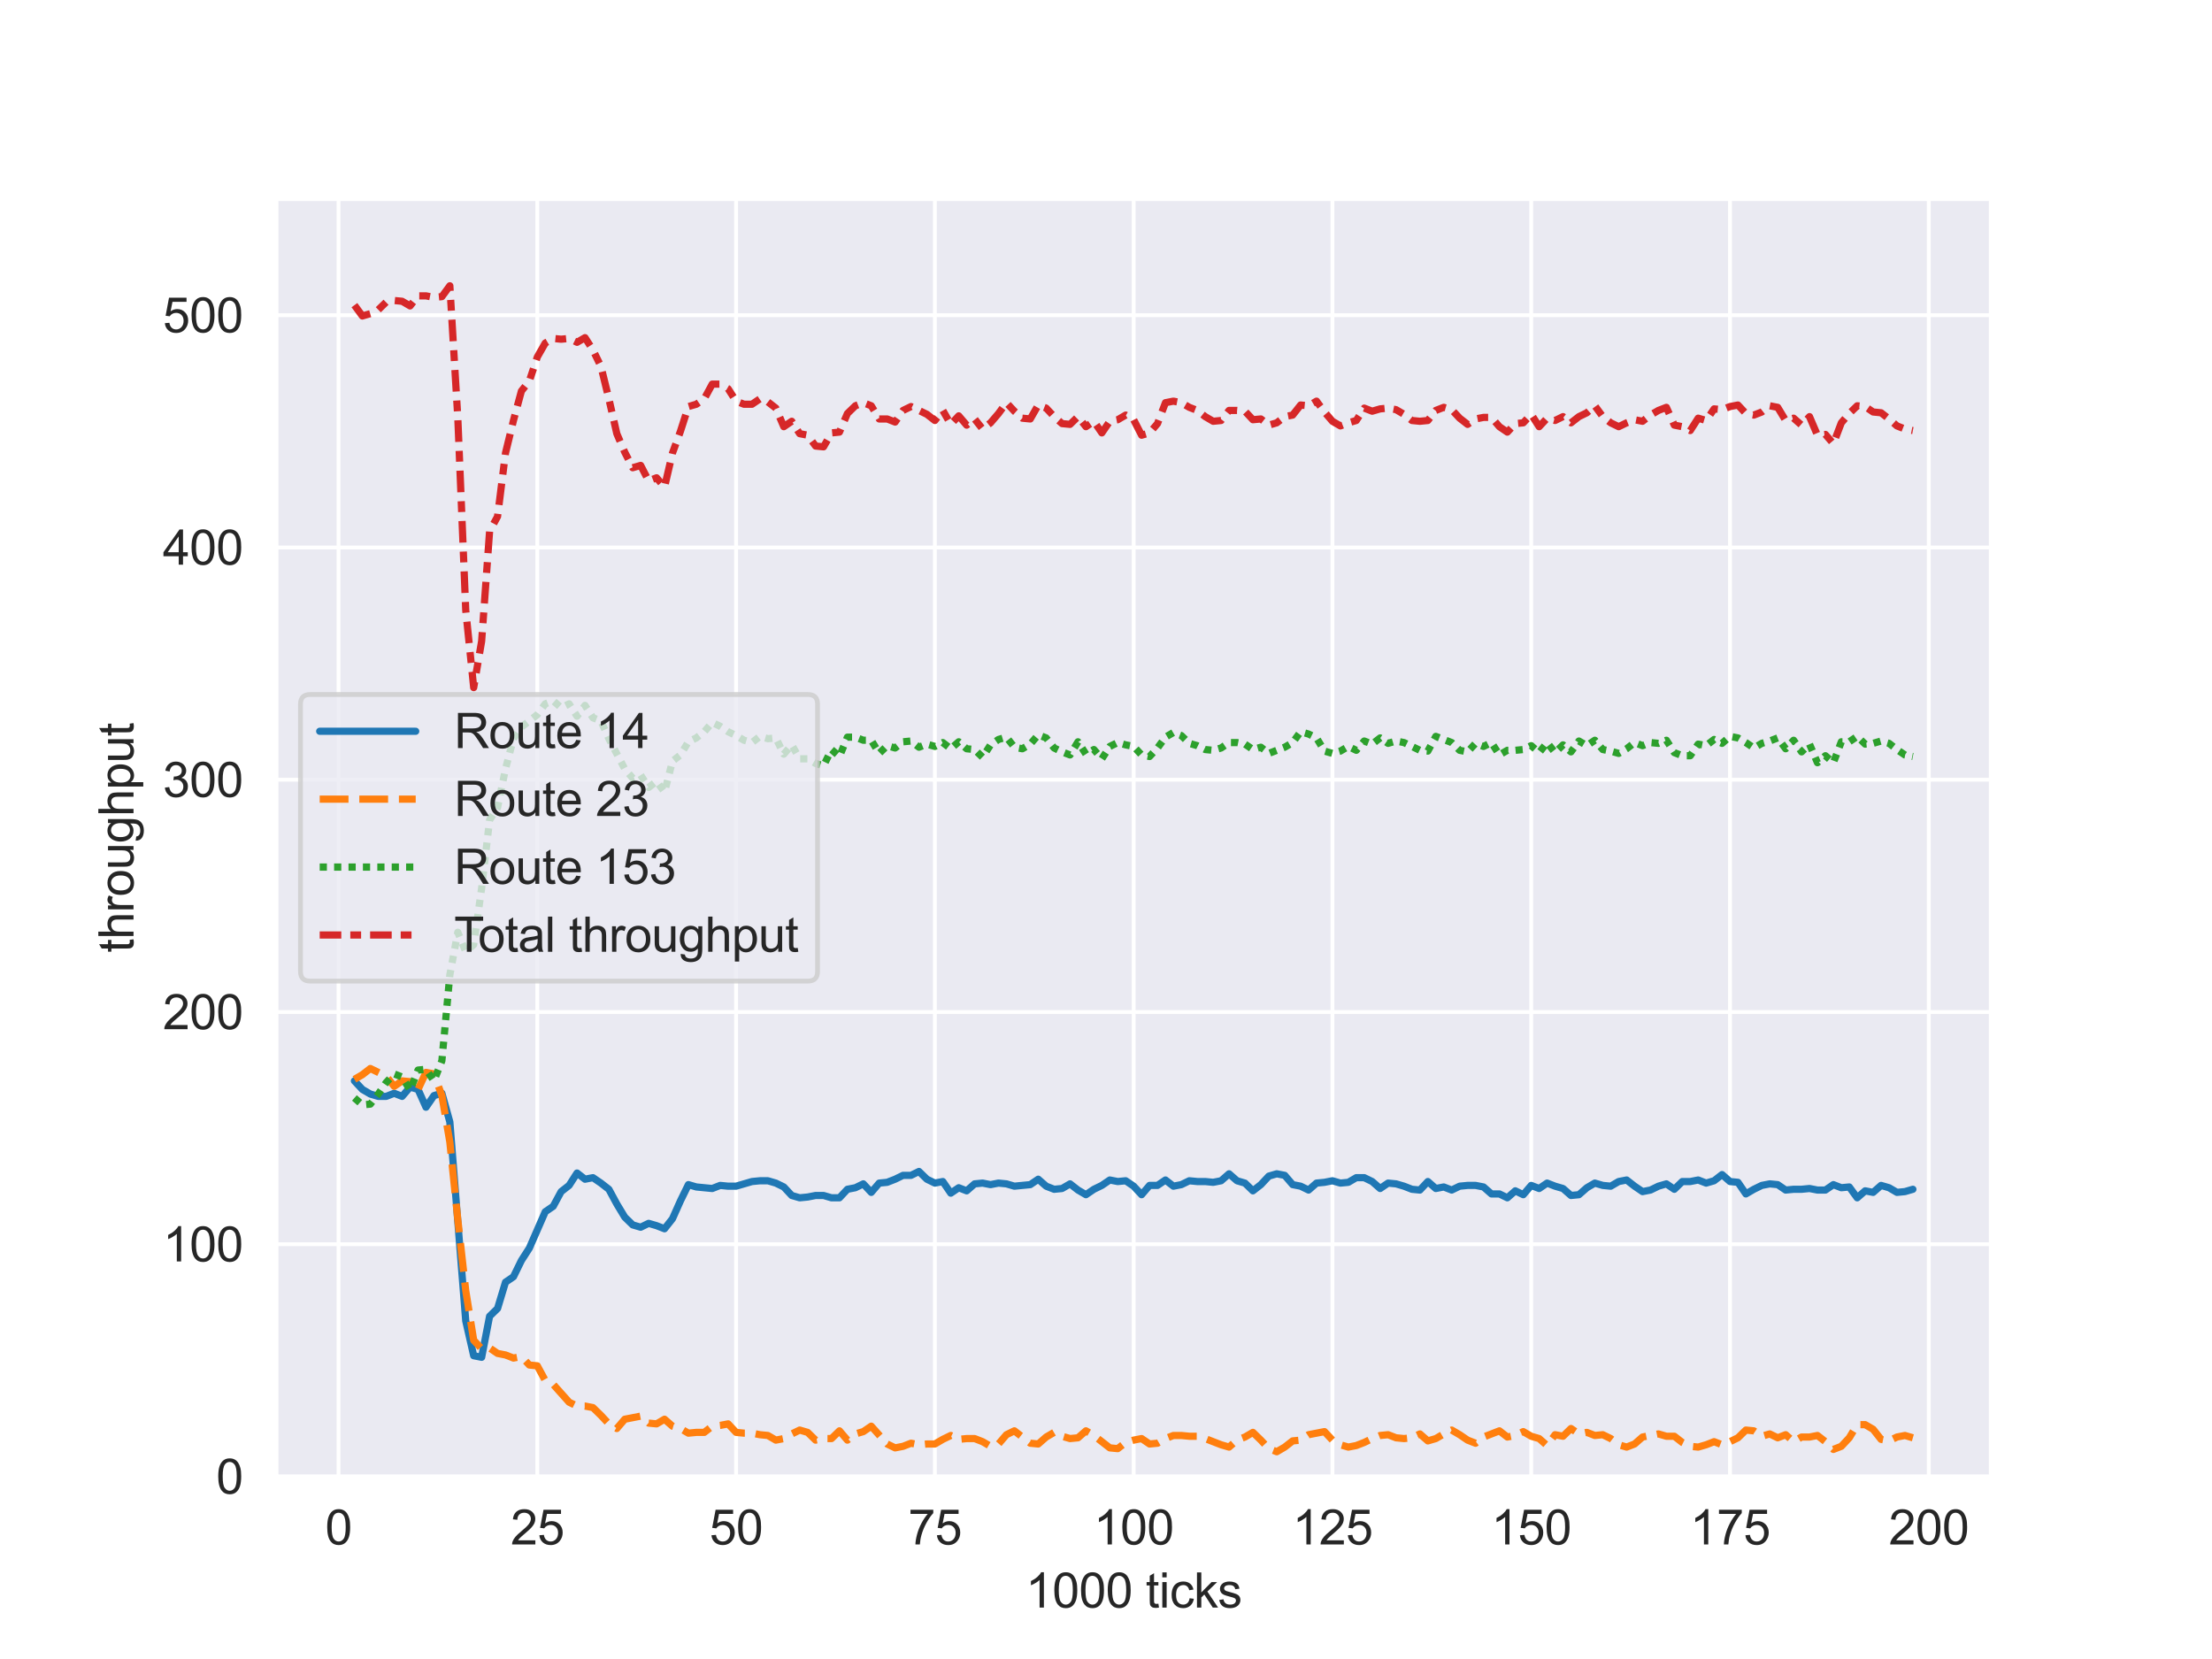 <?xml version="1.0" encoding="utf-8" standalone="no"?>
<!DOCTYPE svg PUBLIC "-//W3C//DTD SVG 1.1//EN"
  "http://www.w3.org/Graphics/SVG/1.1/DTD/svg11.dtd">
<svg xmlns:xlink="http://www.w3.org/1999/xlink" width="460.8pt" height="345.6pt" viewBox="0 0 460.8 345.6" xmlns="http://www.w3.org/2000/svg" version="1.1">
 <defs>
  <style type="text/css">*{stroke-linejoin: round; stroke-linecap: butt}</style>
 </defs>
 <g id="figure_1">
  <g id="patch_1">
   <path d="M 0 345.6 
L 460.8 345.6 
L 460.8 0 
L 0 0 
z
" style="fill: #ffffff"/>
  </g>
  <g id="axes_1">
   <g id="patch_2">
    <path d="M 57.6 307.584 
L 414.72 307.584 
L 414.72 41.472 
L 57.6 41.472 
z
" style="fill: #eaeaf2"/>
   </g>
   <g id="matplotlib.axis_1">
    <g id="xtick_1">
     <g id="line2d_1">
      <path d="M 70.52 307.584 
L 70.52 41.472 
" clip-path="url(#pf490a23da4)" style="fill: none; stroke: #ffffff; stroke-width: 0.8; stroke-linecap: round"/>
     </g>
     <g id="text_1">
      <!-- 0 -->
      <g style="fill: #262626" transform="translate(67.739 321.742) scale(0.1 -0.1)">
       <defs>
        <path id="ArialMT-30" d="M 266 2259 
Q 266 3072 433 3567 
Q 600 4063 929 4331 
Q 1259 4600 1759 4600 
Q 2128 4600 2406 4451 
Q 2684 4303 2865 4023 
Q 3047 3744 3150 3342 
Q 3253 2941 3253 2259 
Q 3253 1453 3087 958 
Q 2922 463 2592 192 
Q 2263 -78 1759 -78 
Q 1097 -78 719 397 
Q 266 969 266 2259 
z
M 844 2259 
Q 844 1131 1108 757 
Q 1372 384 1759 384 
Q 2147 384 2411 759 
Q 2675 1134 2675 2259 
Q 2675 3391 2411 3762 
Q 2147 4134 1753 4134 
Q 1366 4134 1134 3806 
Q 844 3388 844 2259 
z
" transform="scale(0.016)"/>
       </defs>
       <use xlink:href="#ArialMT-30"/>
      </g>
     </g>
    </g>
    <g id="xtick_2">
     <g id="line2d_2">
      <path d="M 111.93 307.584 
L 111.93 41.472 
" clip-path="url(#pf490a23da4)" style="fill: none; stroke: #ffffff; stroke-width: 0.8; stroke-linecap: round"/>
     </g>
     <g id="text_2">
      <!-- 25 -->
      <g style="fill: #262626" transform="translate(106.369 321.742) scale(0.1 -0.1)">
       <defs>
        <path id="ArialMT-32" d="M 3222 541 
L 3222 0 
L 194 0 
Q 188 203 259 391 
Q 375 700 629 1000 
Q 884 1300 1366 1694 
Q 2113 2306 2375 2664 
Q 2638 3022 2638 3341 
Q 2638 3675 2398 3904 
Q 2159 4134 1775 4134 
Q 1369 4134 1125 3890 
Q 881 3647 878 3216 
L 300 3275 
Q 359 3922 746 4261 
Q 1134 4600 1788 4600 
Q 2447 4600 2831 4234 
Q 3216 3869 3216 3328 
Q 3216 3053 3103 2787 
Q 2991 2522 2730 2228 
Q 2469 1934 1863 1422 
Q 1356 997 1212 845 
Q 1069 694 975 541 
L 3222 541 
z
" transform="scale(0.016)"/>
        <path id="ArialMT-35" d="M 266 1200 
L 856 1250 
Q 922 819 1161 601 
Q 1400 384 1738 384 
Q 2144 384 2425 690 
Q 2706 997 2706 1503 
Q 2706 1984 2436 2262 
Q 2166 2541 1728 2541 
Q 1456 2541 1237 2417 
Q 1019 2294 894 2097 
L 366 2166 
L 809 4519 
L 3088 4519 
L 3088 3981 
L 1259 3981 
L 1013 2750 
Q 1425 3038 1878 3038 
Q 2478 3038 2890 2622 
Q 3303 2206 3303 1553 
Q 3303 931 2941 478 
Q 2500 -78 1738 -78 
Q 1113 -78 717 272 
Q 322 622 266 1200 
z
" transform="scale(0.016)"/>
       </defs>
       <use xlink:href="#ArialMT-32"/>
       <use xlink:href="#ArialMT-35" x="55.615"/>
      </g>
     </g>
    </g>
    <g id="xtick_3">
     <g id="line2d_3">
      <path d="M 153.34 307.584 
L 153.34 41.472 
" clip-path="url(#pf490a23da4)" style="fill: none; stroke: #ffffff; stroke-width: 0.8; stroke-linecap: round"/>
     </g>
     <g id="text_3">
      <!-- 50 -->
      <g style="fill: #262626" transform="translate(147.779 321.742) scale(0.1 -0.1)">
       <use xlink:href="#ArialMT-35"/>
       <use xlink:href="#ArialMT-30" x="55.615"/>
      </g>
     </g>
    </g>
    <g id="xtick_4">
     <g id="line2d_4">
      <path d="M 194.75 307.584 
L 194.75 41.472 
" clip-path="url(#pf490a23da4)" style="fill: none; stroke: #ffffff; stroke-width: 0.8; stroke-linecap: round"/>
     </g>
     <g id="text_4">
      <!-- 75 -->
      <g style="fill: #262626" transform="translate(189.189 321.742) scale(0.1 -0.1)">
       <defs>
        <path id="ArialMT-37" d="M 303 3981 
L 303 4522 
L 3269 4522 
L 3269 4084 
Q 2831 3619 2401 2847 
Q 1972 2075 1738 1259 
Q 1569 684 1522 0 
L 944 0 
Q 953 541 1156 1306 
Q 1359 2072 1739 2783 
Q 2119 3494 2547 3981 
L 303 3981 
z
" transform="scale(0.016)"/>
       </defs>
       <use xlink:href="#ArialMT-37"/>
       <use xlink:href="#ArialMT-35" x="55.615"/>
      </g>
     </g>
    </g>
    <g id="xtick_5">
     <g id="line2d_5">
      <path d="M 236.16 307.584 
L 236.16 41.472 
" clip-path="url(#pf490a23da4)" style="fill: none; stroke: #ffffff; stroke-width: 0.8; stroke-linecap: round"/>
     </g>
     <g id="text_5">
      <!-- 100 -->
      <g style="fill: #262626" transform="translate(227.819 321.742) scale(0.1 -0.1)">
       <defs>
        <path id="ArialMT-31" d="M 2384 0 
L 1822 0 
L 1822 3584 
Q 1619 3391 1289 3197 
Q 959 3003 697 2906 
L 697 3450 
Q 1169 3672 1522 3987 
Q 1875 4303 2022 4600 
L 2384 4600 
L 2384 0 
z
" transform="scale(0.016)"/>
       </defs>
       <use xlink:href="#ArialMT-31"/>
       <use xlink:href="#ArialMT-30" x="55.615"/>
       <use xlink:href="#ArialMT-30" x="111.23"/>
      </g>
     </g>
    </g>
    <g id="xtick_6">
     <g id="line2d_6">
      <path d="M 277.57 307.584 
L 277.57 41.472 
" clip-path="url(#pf490a23da4)" style="fill: none; stroke: #ffffff; stroke-width: 0.8; stroke-linecap: round"/>
     </g>
     <g id="text_6">
      <!-- 125 -->
      <g style="fill: #262626" transform="translate(269.229 321.742) scale(0.1 -0.1)">
       <use xlink:href="#ArialMT-31"/>
       <use xlink:href="#ArialMT-32" x="55.615"/>
       <use xlink:href="#ArialMT-35" x="111.23"/>
      </g>
     </g>
    </g>
    <g id="xtick_7">
     <g id="line2d_7">
      <path d="M 318.98 307.584 
L 318.98 41.472 
" clip-path="url(#pf490a23da4)" style="fill: none; stroke: #ffffff; stroke-width: 0.8; stroke-linecap: round"/>
     </g>
     <g id="text_7">
      <!-- 150 -->
      <g style="fill: #262626" transform="translate(310.639 321.742) scale(0.1 -0.1)">
       <use xlink:href="#ArialMT-31"/>
       <use xlink:href="#ArialMT-35" x="55.615"/>
       <use xlink:href="#ArialMT-30" x="111.23"/>
      </g>
     </g>
    </g>
    <g id="xtick_8">
     <g id="line2d_8">
      <path d="M 360.39 307.584 
L 360.39 41.472 
" clip-path="url(#pf490a23da4)" style="fill: none; stroke: #ffffff; stroke-width: 0.8; stroke-linecap: round"/>
     </g>
     <g id="text_8">
      <!-- 175 -->
      <g style="fill: #262626" transform="translate(352.049 321.742) scale(0.1 -0.1)">
       <use xlink:href="#ArialMT-31"/>
       <use xlink:href="#ArialMT-37" x="55.615"/>
       <use xlink:href="#ArialMT-35" x="111.23"/>
      </g>
     </g>
    </g>
    <g id="xtick_9">
     <g id="line2d_9">
      <path d="M 401.8 307.584 
L 401.8 41.472 
" clip-path="url(#pf490a23da4)" style="fill: none; stroke: #ffffff; stroke-width: 0.8; stroke-linecap: round"/>
     </g>
     <g id="text_9">
      <!-- 200 -->
      <g style="fill: #262626" transform="translate(393.459 321.742) scale(0.1 -0.1)">
       <use xlink:href="#ArialMT-32"/>
       <use xlink:href="#ArialMT-30" x="55.615"/>
       <use xlink:href="#ArialMT-30" x="111.23"/>
      </g>
     </g>
    </g>
    <g id="text_10">
     <!-- 1000 ticks -->
     <g style="fill: #262626" transform="translate(213.649 334.887) scale(0.1 -0.1)">
      <defs>
       <path id="ArialMT-20" transform="scale(0.016)"/>
       <path id="ArialMT-74" d="M 1650 503 
L 1731 6 
Q 1494 -44 1306 -44 
Q 1000 -44 831 53 
Q 663 150 594 308 
Q 525 466 525 972 
L 525 2881 
L 113 2881 
L 113 3319 
L 525 3319 
L 525 4141 
L 1084 4478 
L 1084 3319 
L 1650 3319 
L 1650 2881 
L 1084 2881 
L 1084 941 
Q 1084 700 1114 631 
Q 1144 563 1211 522 
Q 1278 481 1403 481 
Q 1497 481 1650 503 
z
" transform="scale(0.016)"/>
       <path id="ArialMT-69" d="M 425 3934 
L 425 4581 
L 988 4581 
L 988 3934 
L 425 3934 
z
M 425 0 
L 425 3319 
L 988 3319 
L 988 0 
L 425 0 
z
" transform="scale(0.016)"/>
       <path id="ArialMT-63" d="M 2588 1216 
L 3141 1144 
Q 3050 572 2676 248 
Q 2303 -75 1759 -75 
Q 1078 -75 664 370 
Q 250 816 250 1647 
Q 250 2184 428 2587 
Q 606 2991 970 3192 
Q 1334 3394 1763 3394 
Q 2303 3394 2647 3120 
Q 2991 2847 3088 2344 
L 2541 2259 
Q 2463 2594 2264 2762 
Q 2066 2931 1784 2931 
Q 1359 2931 1093 2626 
Q 828 2322 828 1663 
Q 828 994 1084 691 
Q 1341 388 1753 388 
Q 2084 388 2306 591 
Q 2528 794 2588 1216 
z
" transform="scale(0.016)"/>
       <path id="ArialMT-6b" d="M 425 0 
L 425 4581 
L 988 4581 
L 988 1969 
L 2319 3319 
L 3047 3319 
L 1778 2088 
L 3175 0 
L 2481 0 
L 1384 1697 
L 988 1316 
L 988 0 
L 425 0 
z
" transform="scale(0.016)"/>
       <path id="ArialMT-73" d="M 197 991 
L 753 1078 
Q 800 744 1014 566 
Q 1228 388 1613 388 
Q 2000 388 2187 545 
Q 2375 703 2375 916 
Q 2375 1106 2209 1216 
Q 2094 1291 1634 1406 
Q 1016 1563 777 1677 
Q 538 1791 414 1992 
Q 291 2194 291 2438 
Q 291 2659 392 2848 
Q 494 3038 669 3163 
Q 800 3259 1026 3326 
Q 1253 3394 1513 3394 
Q 1903 3394 2198 3281 
Q 2494 3169 2634 2976 
Q 2775 2784 2828 2463 
L 2278 2388 
Q 2241 2644 2061 2787 
Q 1881 2931 1553 2931 
Q 1166 2931 1000 2803 
Q 834 2675 834 2503 
Q 834 2394 903 2306 
Q 972 2216 1119 2156 
Q 1203 2125 1616 2013 
Q 2213 1853 2448 1751 
Q 2684 1650 2818 1456 
Q 2953 1263 2953 975 
Q 2953 694 2789 445 
Q 2625 197 2315 61 
Q 2006 -75 1616 -75 
Q 969 -75 630 194 
Q 291 463 197 991 
z
" transform="scale(0.016)"/>
      </defs>
      <use xlink:href="#ArialMT-31"/>
      <use xlink:href="#ArialMT-30" x="55.615"/>
      <use xlink:href="#ArialMT-30" x="111.23"/>
      <use xlink:href="#ArialMT-30" x="166.846"/>
      <use xlink:href="#ArialMT-20" x="222.461"/>
      <use xlink:href="#ArialMT-74" x="250.244"/>
      <use xlink:href="#ArialMT-69" x="278.027"/>
      <use xlink:href="#ArialMT-63" x="300.244"/>
      <use xlink:href="#ArialMT-6b" x="350.244"/>
      <use xlink:href="#ArialMT-73" x="400.244"/>
     </g>
    </g>
   </g>
   <g id="matplotlib.axis_2">
    <g id="ytick_1">
     <g id="line2d_10">
      <path d="M 57.6 307.584 
L 414.72 307.584 
" clip-path="url(#pf490a23da4)" style="fill: none; stroke: #ffffff; stroke-width: 0.8; stroke-linecap: round"/>
     </g>
     <g id="text_11">
      <!-- 0 -->
      <g style="fill: #262626" transform="translate(45.039 311.163) scale(0.1 -0.1)">
       <use xlink:href="#ArialMT-30"/>
      </g>
     </g>
    </g>
    <g id="ytick_2">
     <g id="line2d_11">
      <path d="M 57.6 259.2 
L 414.72 259.2 
" clip-path="url(#pf490a23da4)" style="fill: none; stroke: #ffffff; stroke-width: 0.8; stroke-linecap: round"/>
     </g>
     <g id="text_12">
      <!-- 100 -->
      <g style="fill: #262626" transform="translate(33.917 262.779) scale(0.1 -0.1)">
       <use xlink:href="#ArialMT-31"/>
       <use xlink:href="#ArialMT-30" x="55.615"/>
       <use xlink:href="#ArialMT-30" x="111.23"/>
      </g>
     </g>
    </g>
    <g id="ytick_3">
     <g id="line2d_12">
      <path d="M 57.6 210.816 
L 414.72 210.816 
" clip-path="url(#pf490a23da4)" style="fill: none; stroke: #ffffff; stroke-width: 0.8; stroke-linecap: round"/>
     </g>
     <g id="text_13">
      <!-- 200 -->
      <g style="fill: #262626" transform="translate(33.917 214.395) scale(0.1 -0.1)">
       <use xlink:href="#ArialMT-32"/>
       <use xlink:href="#ArialMT-30" x="55.615"/>
       <use xlink:href="#ArialMT-30" x="111.23"/>
      </g>
     </g>
    </g>
    <g id="ytick_4">
     <g id="line2d_13">
      <path d="M 57.6 162.432 
L 414.72 162.432 
" clip-path="url(#pf490a23da4)" style="fill: none; stroke: #ffffff; stroke-width: 0.8; stroke-linecap: round"/>
     </g>
     <g id="text_14">
      <!-- 300 -->
      <g style="fill: #262626" transform="translate(33.917 166.011) scale(0.1 -0.1)">
       <defs>
        <path id="ArialMT-33" d="M 269 1209 
L 831 1284 
Q 928 806 1161 595 
Q 1394 384 1728 384 
Q 2125 384 2398 659 
Q 2672 934 2672 1341 
Q 2672 1728 2419 1979 
Q 2166 2231 1775 2231 
Q 1616 2231 1378 2169 
L 1441 2663 
Q 1497 2656 1531 2656 
Q 1891 2656 2178 2843 
Q 2466 3031 2466 3422 
Q 2466 3731 2256 3934 
Q 2047 4138 1716 4138 
Q 1388 4138 1169 3931 
Q 950 3725 888 3313 
L 325 3413 
Q 428 3978 793 4289 
Q 1159 4600 1703 4600 
Q 2078 4600 2393 4439 
Q 2709 4278 2876 4000 
Q 3044 3722 3044 3409 
Q 3044 3113 2884 2869 
Q 2725 2625 2413 2481 
Q 2819 2388 3044 2092 
Q 3269 1797 3269 1353 
Q 3269 753 2831 336 
Q 2394 -81 1725 -81 
Q 1122 -81 723 278 
Q 325 638 269 1209 
z
" transform="scale(0.016)"/>
       </defs>
       <use xlink:href="#ArialMT-33"/>
       <use xlink:href="#ArialMT-30" x="55.615"/>
       <use xlink:href="#ArialMT-30" x="111.23"/>
      </g>
     </g>
    </g>
    <g id="ytick_5">
     <g id="line2d_14">
      <path d="M 57.6 114.048 
L 414.72 114.048 
" clip-path="url(#pf490a23da4)" style="fill: none; stroke: #ffffff; stroke-width: 0.8; stroke-linecap: round"/>
     </g>
     <g id="text_15">
      <!-- 400 -->
      <g style="fill: #262626" transform="translate(33.917 117.627) scale(0.1 -0.1)">
       <defs>
        <path id="ArialMT-34" d="M 2069 0 
L 2069 1097 
L 81 1097 
L 81 1613 
L 2172 4581 
L 2631 4581 
L 2631 1613 
L 3250 1613 
L 3250 1097 
L 2631 1097 
L 2631 0 
L 2069 0 
z
M 2069 1613 
L 2069 3678 
L 634 1613 
L 2069 1613 
z
" transform="scale(0.016)"/>
       </defs>
       <use xlink:href="#ArialMT-34"/>
       <use xlink:href="#ArialMT-30" x="55.615"/>
       <use xlink:href="#ArialMT-30" x="111.23"/>
      </g>
     </g>
    </g>
    <g id="ytick_6">
     <g id="line2d_15">
      <path d="M 57.6 65.664 
L 414.72 65.664 
" clip-path="url(#pf490a23da4)" style="fill: none; stroke: #ffffff; stroke-width: 0.8; stroke-linecap: round"/>
     </g>
     <g id="text_16">
      <!-- 500 -->
      <g style="fill: #262626" transform="translate(33.917 69.243) scale(0.1 -0.1)">
       <use xlink:href="#ArialMT-35"/>
       <use xlink:href="#ArialMT-30" x="55.615"/>
       <use xlink:href="#ArialMT-30" x="111.23"/>
      </g>
     </g>
    </g>
    <g id="text_17">
     <!-- throughput -->
     <g style="fill: #262626" transform="translate(27.812 198.434) rotate(-90) scale(0.1 -0.1)">
      <defs>
       <path id="ArialMT-68" d="M 422 0 
L 422 4581 
L 984 4581 
L 984 2938 
Q 1378 3394 1978 3394 
Q 2347 3394 2619 3248 
Q 2891 3103 3008 2847 
Q 3125 2591 3125 2103 
L 3125 0 
L 2563 0 
L 2563 2103 
Q 2563 2525 2380 2717 
Q 2197 2909 1863 2909 
Q 1613 2909 1392 2779 
Q 1172 2650 1078 2428 
Q 984 2206 984 1816 
L 984 0 
L 422 0 
z
" transform="scale(0.016)"/>
       <path id="ArialMT-72" d="M 416 0 
L 416 3319 
L 922 3319 
L 922 2816 
Q 1116 3169 1280 3281 
Q 1444 3394 1641 3394 
Q 1925 3394 2219 3213 
L 2025 2691 
Q 1819 2813 1613 2813 
Q 1428 2813 1281 2702 
Q 1134 2591 1072 2394 
Q 978 2094 978 1738 
L 978 0 
L 416 0 
z
" transform="scale(0.016)"/>
       <path id="ArialMT-6f" d="M 213 1659 
Q 213 2581 725 3025 
Q 1153 3394 1769 3394 
Q 2453 3394 2887 2945 
Q 3322 2497 3322 1706 
Q 3322 1066 3130 698 
Q 2938 331 2570 128 
Q 2203 -75 1769 -75 
Q 1072 -75 642 372 
Q 213 819 213 1659 
z
M 791 1659 
Q 791 1022 1069 705 
Q 1347 388 1769 388 
Q 2188 388 2466 706 
Q 2744 1025 2744 1678 
Q 2744 2294 2464 2611 
Q 2184 2928 1769 2928 
Q 1347 2928 1069 2612 
Q 791 2297 791 1659 
z
" transform="scale(0.016)"/>
       <path id="ArialMT-75" d="M 2597 0 
L 2597 488 
Q 2209 -75 1544 -75 
Q 1250 -75 995 37 
Q 741 150 617 320 
Q 494 491 444 738 
Q 409 903 409 1263 
L 409 3319 
L 972 3319 
L 972 1478 
Q 972 1038 1006 884 
Q 1059 663 1231 536 
Q 1403 409 1656 409 
Q 1909 409 2131 539 
Q 2353 669 2445 892 
Q 2538 1116 2538 1541 
L 2538 3319 
L 3100 3319 
L 3100 0 
L 2597 0 
z
" transform="scale(0.016)"/>
       <path id="ArialMT-67" d="M 319 -275 
L 866 -356 
Q 900 -609 1056 -725 
Q 1266 -881 1628 -881 
Q 2019 -881 2231 -725 
Q 2444 -569 2519 -288 
Q 2563 -116 2559 434 
Q 2191 0 1641 0 
Q 956 0 581 494 
Q 206 988 206 1678 
Q 206 2153 378 2554 
Q 550 2956 876 3175 
Q 1203 3394 1644 3394 
Q 2231 3394 2613 2919 
L 2613 3319 
L 3131 3319 
L 3131 450 
Q 3131 -325 2973 -648 
Q 2816 -972 2473 -1159 
Q 2131 -1347 1631 -1347 
Q 1038 -1347 672 -1080 
Q 306 -813 319 -275 
z
M 784 1719 
Q 784 1066 1043 766 
Q 1303 466 1694 466 
Q 2081 466 2343 764 
Q 2606 1063 2606 1700 
Q 2606 2309 2336 2618 
Q 2066 2928 1684 2928 
Q 1309 2928 1046 2623 
Q 784 2319 784 1719 
z
" transform="scale(0.016)"/>
       <path id="ArialMT-70" d="M 422 -1272 
L 422 3319 
L 934 3319 
L 934 2888 
Q 1116 3141 1344 3267 
Q 1572 3394 1897 3394 
Q 2322 3394 2647 3175 
Q 2972 2956 3137 2557 
Q 3303 2159 3303 1684 
Q 3303 1175 3120 767 
Q 2938 359 2589 142 
Q 2241 -75 1856 -75 
Q 1575 -75 1351 44 
Q 1128 163 984 344 
L 984 -1272 
L 422 -1272 
z
M 931 1641 
Q 931 1000 1190 694 
Q 1450 388 1819 388 
Q 2194 388 2461 705 
Q 2728 1022 2728 1688 
Q 2728 2322 2467 2637 
Q 2206 2953 1844 2953 
Q 1484 2953 1207 2617 
Q 931 2281 931 1641 
z
" transform="scale(0.016)"/>
      </defs>
      <use xlink:href="#ArialMT-74"/>
      <use xlink:href="#ArialMT-68" x="27.783"/>
      <use xlink:href="#ArialMT-72" x="83.398"/>
      <use xlink:href="#ArialMT-6f" x="116.699"/>
      <use xlink:href="#ArialMT-75" x="172.314"/>
      <use xlink:href="#ArialMT-67" x="227.93"/>
      <use xlink:href="#ArialMT-68" x="283.545"/>
      <use xlink:href="#ArialMT-70" x="339.16"/>
      <use xlink:href="#ArialMT-75" x="394.775"/>
      <use xlink:href="#ArialMT-74" x="450.391"/>
     </g>
    </g>
   </g>
   <g id="PolyCollection_1"/>
   <g id="PolyCollection_2"/>
   <g id="PolyCollection_3"/>
   <g id="PolyCollection_4"/>
   <g id="line2d_16">
    <path d="M 73.833 225.17 
L 75.489 226.944 
L 77.146 227.912 
L 78.802 228.396 
L 80.458 228.396 
L 82.115 227.75 
L 83.771 228.396 
L 85.428 226.46 
L 87.084 226.944 
L 88.74 230.653 
L 90.397 228.234 
L 92.053 227.75 
L 93.71 233.718 
L 97.022 275.167 
L 98.679 282.424 
L 100.335 282.747 
L 101.992 274.199 
L 103.648 272.586 
L 105.304 267.103 
L 106.961 265.974 
L 108.617 262.587 
L 110.274 260.006 
L 113.586 252.426 
L 115.243 251.297 
L 116.899 248.233 
L 118.556 246.943 
L 120.212 244.362 
L 121.868 245.652 
L 123.525 245.33 
L 125.181 246.459 
L 126.838 247.749 
L 128.494 250.813 
L 130.15 253.555 
L 131.807 255.168 
L 133.463 255.652 
L 135.12 254.845 
L 136.776 255.329 
L 138.432 255.974 
L 140.089 253.878 
L 141.745 250.168 
L 143.402 246.781 
L 145.058 247.265 
L 148.371 247.588 
L 150.027 246.943 
L 151.684 247.104 
L 153.34 247.104 
L 156.653 246.136 
L 158.309 245.975 
L 159.966 245.975 
L 161.622 246.459 
L 163.278 247.265 
L 164.935 249.039 
L 166.591 249.523 
L 168.248 249.362 
L 169.904 249.039 
L 171.56 249.039 
L 173.217 249.523 
L 174.873 249.523 
L 176.53 247.749 
L 178.186 247.427 
L 179.842 246.62 
L 181.499 248.394 
L 183.155 246.459 
L 184.812 246.298 
L 186.468 245.652 
L 188.124 244.846 
L 189.781 244.846 
L 191.437 244.04 
L 193.094 245.652 
L 194.75 246.459 
L 196.406 246.136 
L 198.063 248.556 
L 199.719 247.427 
L 201.376 248.072 
L 203.032 246.62 
L 204.688 246.459 
L 206.345 246.781 
L 208.001 246.459 
L 209.658 246.62 
L 211.314 247.104 
L 214.627 246.781 
L 216.283 245.652 
L 217.94 247.104 
L 219.596 247.749 
L 221.252 247.588 
L 222.909 246.62 
L 224.565 247.91 
L 226.222 248.878 
L 227.878 247.749 
L 229.534 246.943 
L 231.191 245.814 
L 232.847 246.136 
L 234.504 245.975 
L 236.16 247.104 
L 237.816 248.878 
L 239.473 246.943 
L 241.129 246.943 
L 242.786 245.814 
L 244.442 247.104 
L 246.098 246.781 
L 247.755 245.975 
L 249.411 246.136 
L 251.068 246.136 
L 252.724 246.298 
L 254.38 245.975 
L 256.037 244.524 
L 257.693 245.975 
L 259.35 246.459 
L 261.006 248.072 
L 262.662 246.781 
L 264.319 245.007 
L 265.975 244.524 
L 267.632 244.846 
L 269.288 246.781 
L 270.944 247.104 
L 272.601 247.91 
L 274.257 246.459 
L 275.914 246.298 
L 277.57 245.975 
L 279.226 246.459 
L 280.883 246.298 
L 282.539 245.33 
L 284.196 245.33 
L 285.852 246.136 
L 287.508 247.588 
L 289.165 246.459 
L 290.821 246.62 
L 292.478 247.104 
L 294.134 247.749 
L 295.79 247.91 
L 297.447 246.136 
L 299.103 247.588 
L 300.76 247.265 
L 302.416 247.91 
L 304.072 247.104 
L 305.729 246.943 
L 307.385 246.943 
L 309.042 247.265 
L 310.698 248.717 
L 312.354 248.717 
L 314.011 249.523 
L 315.667 248.072 
L 317.324 248.878 
L 318.98 246.943 
L 320.636 247.588 
L 322.293 246.459 
L 323.949 247.104 
L 325.606 247.588 
L 327.262 249.039 
L 328.918 248.878 
L 330.575 247.427 
L 332.231 246.459 
L 333.888 246.943 
L 335.544 247.104 
L 337.2 246.136 
L 338.857 245.814 
L 340.513 247.104 
L 342.17 248.233 
L 343.826 247.91 
L 345.482 247.104 
L 347.139 246.62 
L 348.795 247.749 
L 350.452 246.136 
L 352.108 246.136 
L 353.764 245.814 
L 355.421 246.459 
L 357.077 245.975 
L 358.734 244.685 
L 360.39 246.136 
L 362.046 246.298 
L 363.703 248.717 
L 365.359 247.749 
L 367.016 246.943 
L 368.672 246.62 
L 370.328 246.781 
L 371.985 247.91 
L 373.641 247.749 
L 375.298 247.749 
L 376.954 247.588 
L 378.61 247.91 
L 380.267 247.91 
L 381.923 246.781 
L 383.58 247.427 
L 385.236 247.265 
L 386.892 249.523 
L 388.549 248.072 
L 390.205 248.394 
L 391.862 246.943 
L 393.518 247.427 
L 395.174 248.394 
L 396.831 248.233 
L 398.487 247.749 
L 398.487 247.749 
" clip-path="url(#pf490a23da4)" style="fill: none; stroke: #1f77b4; stroke-width: 1.5; stroke-linecap: round"/>
   </g>
   <g id="line2d_17">
    <path d="M 73.833 224.847 
L 75.489 223.88 
L 77.146 222.589 
L 80.458 224.202 
L 82.115 226.299 
L 83.771 225.17 
L 85.428 225.331 
L 87.084 226.944 
L 88.74 223.396 
L 90.397 223.718 
L 92.053 228.234 
L 93.71 237.911 
L 95.366 254.039 
L 97.022 268.877 
L 98.679 279.199 
L 100.335 280.973 
L 101.992 280.812 
L 103.648 281.94 
L 105.304 282.263 
L 106.961 282.908 
L 108.617 282.586 
L 110.274 284.36 
L 111.93 284.521 
L 113.586 287.585 
L 115.243 288.392 
L 118.556 292.101 
L 120.212 292.908 
L 121.868 292.908 
L 123.525 293.23 
L 125.181 294.843 
L 126.838 296.617 
L 128.494 297.585 
L 130.15 295.649 
L 133.463 295.004 
L 135.12 296.456 
L 136.776 296.617 
L 138.432 295.649 
L 140.089 297.101 
L 141.745 297.585 
L 143.402 298.552 
L 145.058 298.391 
L 146.714 298.391 
L 148.371 297.101 
L 150.027 296.94 
L 151.684 296.617 
L 153.34 298.391 
L 154.996 298.552 
L 156.653 298.552 
L 158.309 298.875 
L 159.966 299.036 
L 161.622 300.004 
L 163.278 299.681 
L 164.935 298.714 
L 166.591 297.907 
L 168.248 298.391 
L 169.904 300.004 
L 171.56 299.681 
L 173.217 299.681 
L 174.873 298.068 
L 176.53 300.004 
L 178.186 298.714 
L 179.842 298.23 
L 181.499 297.101 
L 184.812 300.81 
L 186.468 301.617 
L 188.124 301.294 
L 189.781 300.649 
L 191.437 300.972 
L 193.094 300.81 
L 194.75 300.81 
L 196.406 299.843 
L 198.063 299.036 
L 199.719 299.843 
L 201.376 299.681 
L 203.032 299.681 
L 204.688 300.326 
L 206.345 301.294 
L 208.001 300.81 
L 209.658 298.875 
L 211.314 298.068 
L 214.627 300.649 
L 216.283 300.81 
L 217.94 299.359 
L 219.596 298.391 
L 221.252 299.197 
L 222.909 299.681 
L 224.565 299.52 
L 226.222 298.068 
L 227.878 299.036 
L 231.191 301.617 
L 232.847 301.778 
L 234.504 300.488 
L 236.16 300.004 
L 237.816 299.681 
L 239.473 300.81 
L 241.129 300.649 
L 242.786 299.681 
L 244.442 299.036 
L 246.098 299.036 
L 247.755 299.197 
L 249.411 299.197 
L 251.068 299.681 
L 254.38 300.972 
L 256.037 301.455 
L 257.693 300.004 
L 259.35 299.359 
L 261.006 298.391 
L 262.662 300.004 
L 264.319 301.778 
L 265.975 302.423 
L 267.632 301.455 
L 269.288 300.165 
L 270.944 300.004 
L 272.601 298.875 
L 275.914 298.23 
L 277.57 300.004 
L 279.226 300.972 
L 280.883 301.455 
L 282.539 301.133 
L 284.196 300.488 
L 285.852 299.681 
L 287.508 299.036 
L 289.165 298.875 
L 290.821 299.52 
L 292.478 299.681 
L 294.134 299.52 
L 295.79 298.714 
L 297.447 300.165 
L 299.103 299.681 
L 300.76 298.714 
L 302.416 297.907 
L 304.072 298.875 
L 305.729 300.004 
L 307.385 300.649 
L 309.042 299.359 
L 312.354 298.068 
L 314.011 299.359 
L 315.667 299.036 
L 317.324 298.23 
L 318.98 299.197 
L 320.636 299.681 
L 322.293 301.133 
L 323.949 298.875 
L 325.606 299.197 
L 327.262 297.585 
L 328.918 298.714 
L 330.575 298.391 
L 332.231 299.036 
L 333.888 298.875 
L 335.544 299.681 
L 337.2 300.972 
L 338.857 301.455 
L 340.513 300.81 
L 342.17 299.359 
L 345.482 298.714 
L 347.139 299.197 
L 348.795 299.197 
L 350.452 300.488 
L 352.108 301.294 
L 353.764 301.455 
L 355.421 300.972 
L 357.077 300.326 
L 358.734 300.972 
L 360.39 300.326 
L 362.046 299.52 
L 363.703 297.907 
L 365.359 298.068 
L 367.016 299.197 
L 368.672 298.714 
L 370.328 299.52 
L 371.985 298.875 
L 373.641 300.326 
L 375.298 299.359 
L 376.954 299.359 
L 378.61 299.036 
L 380.267 300.326 
L 381.923 301.939 
L 383.58 301.294 
L 385.236 299.52 
L 386.892 296.778 
L 388.549 296.778 
L 390.205 297.746 
L 391.862 299.843 
L 393.518 300.165 
L 395.174 299.359 
L 396.831 299.036 
L 398.487 299.52 
L 398.487 299.52 
" clip-path="url(#pf490a23da4)" style="fill: none; stroke-dasharray: 6,2.25; stroke-dashoffset: 0; stroke: #ff7f0e; stroke-width: 1.5"/>
   </g>
   <g id="line2d_18">
    <path d="M 73.833 228.718 
L 75.489 230.17 
L 77.146 230.008 
L 78.802 227.912 
L 80.458 225.492 
L 82.115 223.718 
L 83.771 224.364 
L 85.428 227.105 
L 87.084 222.912 
L 88.74 222.751 
L 90.397 225.17 
L 92.053 220.977 
L 93.71 203.075 
L 95.366 194.204 
L 97.022 198.236 
L 98.679 196.785 
L 100.335 185.011 
L 101.992 170.819 
L 103.648 168.238 
L 105.304 160.174 
L 106.961 153.884 
L 108.617 151.465 
L 111.93 148.884 
L 113.586 146.627 
L 115.243 145.981 
L 116.899 147.433 
L 118.556 146.627 
L 120.212 149.207 
L 121.868 146.949 
L 123.525 149.53 
L 125.181 150.175 
L 126.838 153.884 
L 130.15 160.174 
L 131.807 162.109 
L 133.463 161.464 
L 135.12 164.045 
L 136.776 162.755 
L 138.432 165.012 
L 140.089 158.561 
L 141.745 157.271 
L 143.402 154.529 
L 145.058 153.723 
L 146.714 152.433 
L 148.371 150.497 
L 150.027 151.304 
L 151.684 152.433 
L 153.34 153.239 
L 154.996 154.207 
L 156.653 154.691 
L 158.309 153.4 
L 159.966 153.884 
L 161.622 153.723 
L 163.278 157.11 
L 164.935 155.174 
L 166.591 158.077 
L 168.248 158.077 
L 169.904 159.045 
L 171.56 159.529 
L 173.217 156.142 
L 174.873 157.594 
L 176.53 153.562 
L 178.186 153.562 
L 179.842 154.207 
L 181.499 154.207 
L 183.155 156.948 
L 184.812 155.336 
L 186.468 155.82 
L 188.124 154.529 
L 189.781 154.368 
L 191.437 155.658 
L 193.094 155.013 
L 194.75 155.497 
L 196.406 154.691 
L 198.063 155.981 
L 199.719 154.529 
L 201.376 155.981 
L 203.032 156.142 
L 204.688 157.755 
L 206.345 155.174 
L 208.001 154.045 
L 209.658 153.562 
L 211.314 155.658 
L 212.97 155.981 
L 214.627 155.013 
L 216.283 153.078 
L 217.94 153.723 
L 219.596 155.82 
L 221.252 156.626 
L 222.909 157.271 
L 224.565 154.529 
L 226.222 157.11 
L 227.878 156.142 
L 229.534 158.077 
L 231.191 155.497 
L 232.847 154.691 
L 234.504 155.174 
L 236.16 155.497 
L 237.816 157.271 
L 239.473 157.594 
L 241.129 155.82 
L 242.786 153.562 
L 244.442 152.594 
L 246.098 153.239 
L 247.755 154.852 
L 249.411 155.336 
L 251.068 156.142 
L 252.724 156.303 
L 254.38 155.82 
L 256.037 154.691 
L 257.693 154.691 
L 259.35 155.013 
L 261.006 156.142 
L 262.662 155.658 
L 264.319 156.948 
L 267.632 155.658 
L 269.288 154.691 
L 270.944 152.433 
L 272.601 152.916 
L 274.257 153.723 
L 275.914 156.465 
L 277.57 156.948 
L 279.226 156.465 
L 280.883 155.497 
L 282.539 156.303 
L 284.196 154.368 
L 285.852 155.013 
L 287.508 153.723 
L 289.165 154.852 
L 290.821 154.368 
L 292.478 154.691 
L 295.79 156.303 
L 297.447 156.465 
L 299.103 153.4 
L 302.416 154.691 
L 304.072 156.303 
L 305.729 156.626 
L 307.385 154.852 
L 309.042 155.497 
L 310.698 154.691 
L 312.354 157.271 
L 314.011 156.303 
L 315.667 156.303 
L 317.324 156.142 
L 318.98 155.336 
L 320.636 156.787 
L 322.293 154.691 
L 323.949 156.787 
L 325.606 155.174 
L 327.262 156.626 
L 328.918 154.368 
L 330.575 155.336 
L 332.231 154.207 
L 333.888 156.142 
L 335.544 156.465 
L 337.2 156.948 
L 338.857 155.981 
L 340.513 154.691 
L 342.17 155.336 
L 343.826 154.691 
L 345.482 154.852 
L 347.139 154.207 
L 348.795 156.787 
L 350.452 157.432 
L 352.108 157.432 
L 353.764 155.013 
L 355.421 155.336 
L 357.077 154.045 
L 358.734 154.852 
L 360.39 153.4 
L 362.046 153.723 
L 363.703 154.691 
L 365.359 155.82 
L 367.016 154.852 
L 368.672 154.368 
L 370.328 153.723 
L 371.985 155.981 
L 373.641 154.207 
L 375.298 156.626 
L 376.954 155.013 
L 378.61 158.884 
L 380.267 157.432 
L 381.923 158.884 
L 383.58 154.529 
L 385.236 154.529 
L 386.892 153.4 
L 388.549 155.013 
L 390.205 154.852 
L 391.862 154.368 
L 393.518 154.852 
L 395.174 156.142 
L 396.831 157.271 
L 398.487 157.594 
L 398.487 157.594 
" clip-path="url(#pf490a23da4)" style="fill: none; stroke-dasharray: 1.5,1.5; stroke-dashoffset: 0; stroke: #2ca02c; stroke-width: 1.5"/>
   </g>
   <g id="line2d_19">
    <path d="M 73.833 63.567 
L 75.489 65.825 
L 77.146 65.341 
L 78.802 64.535 
L 80.458 62.922 
L 82.115 62.6 
L 83.771 62.761 
L 85.428 63.729 
L 87.084 61.632 
L 88.74 61.632 
L 90.397 61.955 
L 92.053 61.793 
L 93.71 59.535 
L 95.366 86.953 
L 97.022 127.112 
L 98.679 143.24 
L 100.335 133.563 
L 101.992 110.661 
L 103.648 107.597 
L 105.304 94.372 
L 106.961 87.598 
L 108.617 81.469 
L 110.274 79.373 
L 111.93 74.373 
L 113.586 71.47 
L 115.243 70.502 
L 116.899 70.664 
L 118.556 70.502 
L 120.212 71.309 
L 121.868 70.341 
L 123.525 72.922 
L 125.181 76.308 
L 126.838 83.082 
L 128.494 90.34 
L 130.15 94.211 
L 131.807 97.436 
L 133.463 96.952 
L 135.12 100.178 
L 136.776 99.533 
L 138.432 101.468 
L 140.089 94.372 
L 141.745 89.856 
L 143.402 84.695 
L 145.058 84.211 
L 146.714 83.082 
L 148.371 80.018 
L 150.027 80.018 
L 151.684 80.986 
L 153.34 83.566 
L 154.996 84.211 
L 156.653 84.211 
L 158.309 83.082 
L 159.966 83.727 
L 161.622 85.018 
L 163.278 88.888 
L 164.935 87.759 
L 166.591 90.34 
L 168.248 90.662 
L 169.904 92.92 
L 171.56 93.082 
L 173.217 90.179 
L 174.873 90.017 
L 176.53 86.147 
L 178.186 84.534 
L 179.842 83.889 
L 181.499 84.534 
L 183.155 87.276 
L 184.812 87.276 
L 186.468 87.921 
L 188.124 85.501 
L 189.781 84.695 
L 193.094 86.308 
L 194.75 87.598 
L 196.406 85.501 
L 198.063 88.404 
L 199.719 86.63 
L 201.376 88.566 
L 203.032 87.276 
L 204.688 89.372 
L 206.345 88.082 
L 208.001 86.147 
L 209.658 83.889 
L 211.314 85.663 
L 212.97 87.114 
L 214.627 87.276 
L 216.283 84.372 
L 217.94 85.018 
L 219.596 86.792 
L 221.252 88.243 
L 222.909 88.404 
L 224.565 86.792 
L 226.222 88.888 
L 227.878 87.759 
L 229.534 90.179 
L 231.191 87.759 
L 232.847 87.437 
L 234.504 86.469 
L 236.16 87.437 
L 237.816 90.662 
L 239.473 90.179 
L 241.129 88.243 
L 242.786 83.889 
L 244.442 83.566 
L 246.098 83.889 
L 247.755 84.856 
L 249.411 85.501 
L 251.068 86.792 
L 252.724 87.759 
L 254.38 87.598 
L 256.037 85.501 
L 257.693 85.501 
L 259.35 85.663 
L 261.006 87.437 
L 262.662 87.276 
L 264.319 88.566 
L 265.975 88.082 
L 267.632 86.792 
L 269.288 86.469 
L 270.944 84.372 
L 272.601 84.534 
L 274.257 83.566 
L 275.914 85.824 
L 277.57 87.759 
L 279.226 88.727 
L 280.883 88.082 
L 282.539 87.598 
L 284.196 85.018 
L 285.852 85.663 
L 287.508 85.179 
L 289.165 85.018 
L 290.821 85.34 
L 292.478 86.308 
L 294.134 87.598 
L 295.79 87.759 
L 297.447 87.598 
L 299.103 85.501 
L 300.76 84.856 
L 302.416 85.34 
L 304.072 87.114 
L 305.729 88.404 
L 307.385 87.276 
L 309.042 86.953 
L 310.698 86.953 
L 312.354 88.888 
L 314.011 90.017 
L 315.667 88.243 
L 317.324 88.082 
L 318.98 86.308 
L 320.636 88.888 
L 322.293 87.114 
L 323.949 87.598 
L 325.606 86.792 
L 327.262 88.082 
L 328.918 86.792 
L 330.575 85.985 
L 332.231 84.534 
L 333.888 86.792 
L 335.544 88.082 
L 337.2 88.888 
L 338.857 88.082 
L 340.513 87.437 
L 342.17 87.759 
L 343.826 86.469 
L 345.482 85.501 
L 347.139 84.856 
L 348.795 88.566 
L 350.452 88.888 
L 352.108 89.695 
L 353.764 87.114 
L 355.421 87.598 
L 357.077 85.179 
L 358.734 85.34 
L 360.39 84.695 
L 362.046 84.372 
L 363.703 86.147 
L 365.359 86.469 
L 367.016 85.824 
L 368.672 84.534 
L 370.328 84.856 
L 371.985 87.598 
L 373.641 87.114 
L 375.298 88.566 
L 376.954 86.792 
L 378.61 90.662 
L 380.267 90.501 
L 381.923 92.436 
L 383.58 88.082 
L 385.236 86.147 
L 386.892 84.534 
L 388.549 84.695 
L 390.205 85.824 
L 391.862 85.985 
L 393.518 87.276 
L 395.174 88.727 
L 396.831 89.372 
L 398.487 89.695 
L 398.487 89.695 
" clip-path="url(#pf490a23da4)" style="fill: none; stroke-dasharray: 4.5,1.875,2.25,1.875; stroke-dashoffset: 0; stroke: #d62728; stroke-width: 1.5"/>
   </g>
   <g id="line2d_20"/>
   <g id="line2d_21"/>
   <g id="line2d_22"/>
   <g id="line2d_23"/>
   <g id="patch_3">
    <path d="M 57.6 307.584 
L 57.6 41.472 
" style="fill: none; stroke: #ffffff; stroke-width: 0.8; stroke-linejoin: miter; stroke-linecap: square"/>
   </g>
   <g id="patch_4">
    <path d="M 414.72 307.584 
L 414.72 41.472 
" style="fill: none; stroke: #ffffff; stroke-width: 0.8; stroke-linejoin: miter; stroke-linecap: square"/>
   </g>
   <g id="patch_5">
    <path d="M 57.6 307.584 
L 414.72 307.584 
" style="fill: none; stroke: #ffffff; stroke-width: 0.8; stroke-linejoin: miter; stroke-linecap: square"/>
   </g>
   <g id="patch_6">
    <path d="M 57.6 41.472 
L 414.72 41.472 
" style="fill: none; stroke: #ffffff; stroke-width: 0.8; stroke-linejoin: miter; stroke-linecap: square"/>
   </g>
   <g id="legend_1">
    <g id="patch_7">
     <path d="M 64.6 204.377 
L 168.308 204.377 
Q 170.308 204.377 170.308 202.377 
L 170.308 146.679 
Q 170.308 144.679 168.308 144.679 
L 64.6 144.679 
Q 62.6 144.679 62.6 146.679 
L 62.6 202.377 
Q 62.6 204.377 64.6 204.377 
z
" style="fill: #eaeaf2; opacity: 0.8; stroke: #cccccc; stroke-linejoin: miter"/>
    </g>
    <g id="line2d_24">
     <path d="M 66.6 152.337 
L 76.6 152.337 
L 86.6 152.337 
" style="fill: none; stroke: #1f77b4; stroke-width: 1.5; stroke-linecap: round"/>
    </g>
    <g id="text_18">
     <!-- Route 14 -->
     <g style="fill: #262626" transform="translate(94.6 155.837) scale(0.1 -0.1)">
      <defs>
       <path id="ArialMT-52" d="M 503 0 
L 503 4581 
L 2534 4581 
Q 3147 4581 3465 4457 
Q 3784 4334 3975 4021 
Q 4166 3709 4166 3331 
Q 4166 2844 3850 2509 
Q 3534 2175 2875 2084 
Q 3116 1969 3241 1856 
Q 3506 1613 3744 1247 
L 4541 0 
L 3778 0 
L 3172 953 
Q 2906 1366 2734 1584 
Q 2563 1803 2427 1890 
Q 2291 1978 2150 2013 
Q 2047 2034 1813 2034 
L 1109 2034 
L 1109 0 
L 503 0 
z
M 1109 2559 
L 2413 2559 
Q 2828 2559 3062 2645 
Q 3297 2731 3419 2920 
Q 3541 3109 3541 3331 
Q 3541 3656 3305 3865 
Q 3069 4075 2559 4075 
L 1109 4075 
L 1109 2559 
z
" transform="scale(0.016)"/>
       <path id="ArialMT-65" d="M 2694 1069 
L 3275 997 
Q 3138 488 2766 206 
Q 2394 -75 1816 -75 
Q 1088 -75 661 373 
Q 234 822 234 1631 
Q 234 2469 665 2931 
Q 1097 3394 1784 3394 
Q 2450 3394 2872 2941 
Q 3294 2488 3294 1666 
Q 3294 1616 3291 1516 
L 816 1516 
Q 847 969 1125 678 
Q 1403 388 1819 388 
Q 2128 388 2347 550 
Q 2566 713 2694 1069 
z
M 847 1978 
L 2700 1978 
Q 2663 2397 2488 2606 
Q 2219 2931 1791 2931 
Q 1403 2931 1139 2672 
Q 875 2413 847 1978 
z
" transform="scale(0.016)"/>
      </defs>
      <use xlink:href="#ArialMT-52"/>
      <use xlink:href="#ArialMT-6f" x="72.217"/>
      <use xlink:href="#ArialMT-75" x="127.832"/>
      <use xlink:href="#ArialMT-74" x="183.447"/>
      <use xlink:href="#ArialMT-65" x="211.23"/>
      <use xlink:href="#ArialMT-20" x="266.846"/>
      <use xlink:href="#ArialMT-31" x="294.629"/>
      <use xlink:href="#ArialMT-34" x="350.244"/>
     </g>
    </g>
    <g id="line2d_25">
     <path d="M 66.6 166.482 
L 76.6 166.482 
L 86.6 166.482 
" style="fill: none; stroke-dasharray: 6,2.25; stroke-dashoffset: 0; stroke: #ff7f0e; stroke-width: 1.5"/>
    </g>
    <g id="text_19">
     <!-- Route 23 -->
     <g style="fill: #262626" transform="translate(94.6 169.982) scale(0.1 -0.1)">
      <use xlink:href="#ArialMT-52"/>
      <use xlink:href="#ArialMT-6f" x="72.217"/>
      <use xlink:href="#ArialMT-75" x="127.832"/>
      <use xlink:href="#ArialMT-74" x="183.447"/>
      <use xlink:href="#ArialMT-65" x="211.23"/>
      <use xlink:href="#ArialMT-20" x="266.846"/>
      <use xlink:href="#ArialMT-32" x="294.629"/>
      <use xlink:href="#ArialMT-33" x="350.244"/>
     </g>
    </g>
    <g id="line2d_26">
     <path d="M 66.6 180.627 
L 76.6 180.627 
L 86.6 180.627 
" style="fill: none; stroke-dasharray: 1.5,1.5; stroke-dashoffset: 0; stroke: #2ca02c; stroke-width: 1.5"/>
    </g>
    <g id="text_20">
     <!-- Route 153 -->
     <g style="fill: #262626" transform="translate(94.6 184.127) scale(0.1 -0.1)">
      <use xlink:href="#ArialMT-52"/>
      <use xlink:href="#ArialMT-6f" x="72.217"/>
      <use xlink:href="#ArialMT-75" x="127.832"/>
      <use xlink:href="#ArialMT-74" x="183.447"/>
      <use xlink:href="#ArialMT-65" x="211.23"/>
      <use xlink:href="#ArialMT-20" x="266.846"/>
      <use xlink:href="#ArialMT-31" x="294.629"/>
      <use xlink:href="#ArialMT-35" x="350.244"/>
      <use xlink:href="#ArialMT-33" x="405.859"/>
     </g>
    </g>
    <g id="line2d_27">
     <path d="M 66.6 194.773 
L 76.6 194.773 
L 86.6 194.773 
" style="fill: none; stroke-dasharray: 4.5,1.875,2.25,1.875; stroke-dashoffset: 0; stroke: #d62728; stroke-width: 1.5"/>
    </g>
    <g id="text_21">
     <!-- Total throughput -->
     <g style="fill: #262626" transform="translate(94.6 198.273) scale(0.1 -0.1)">
      <defs>
       <path id="ArialMT-54" d="M 1659 0 
L 1659 4041 
L 150 4041 
L 150 4581 
L 3781 4581 
L 3781 4041 
L 2266 4041 
L 2266 0 
L 1659 0 
z
" transform="scale(0.016)"/>
       <path id="ArialMT-61" d="M 2588 409 
Q 2275 144 1986 34 
Q 1697 -75 1366 -75 
Q 819 -75 525 192 
Q 231 459 231 875 
Q 231 1119 342 1320 
Q 453 1522 633 1644 
Q 813 1766 1038 1828 
Q 1203 1872 1538 1913 
Q 2219 1994 2541 2106 
Q 2544 2222 2544 2253 
Q 2544 2597 2384 2738 
Q 2169 2928 1744 2928 
Q 1347 2928 1158 2789 
Q 969 2650 878 2297 
L 328 2372 
Q 403 2725 575 2942 
Q 747 3159 1072 3276 
Q 1397 3394 1825 3394 
Q 2250 3394 2515 3294 
Q 2781 3194 2906 3042 
Q 3031 2891 3081 2659 
Q 3109 2516 3109 2141 
L 3109 1391 
Q 3109 606 3145 398 
Q 3181 191 3288 0 
L 2700 0 
Q 2613 175 2588 409 
z
M 2541 1666 
Q 2234 1541 1622 1453 
Q 1275 1403 1131 1340 
Q 988 1278 909 1158 
Q 831 1038 831 891 
Q 831 666 1001 516 
Q 1172 366 1500 366 
Q 1825 366 2078 508 
Q 2331 650 2450 897 
Q 2541 1088 2541 1459 
L 2541 1666 
z
" transform="scale(0.016)"/>
       <path id="ArialMT-6c" d="M 409 0 
L 409 4581 
L 972 4581 
L 972 0 
L 409 0 
z
" transform="scale(0.016)"/>
      </defs>
      <use xlink:href="#ArialMT-54"/>
      <use xlink:href="#ArialMT-6f" x="49.959"/>
      <use xlink:href="#ArialMT-74" x="105.574"/>
      <use xlink:href="#ArialMT-61" x="133.357"/>
      <use xlink:href="#ArialMT-6c" x="188.973"/>
      <use xlink:href="#ArialMT-20" x="211.189"/>
      <use xlink:href="#ArialMT-74" x="238.973"/>
      <use xlink:href="#ArialMT-68" x="266.756"/>
      <use xlink:href="#ArialMT-72" x="322.371"/>
      <use xlink:href="#ArialMT-6f" x="355.672"/>
      <use xlink:href="#ArialMT-75" x="411.287"/>
      <use xlink:href="#ArialMT-67" x="466.902"/>
      <use xlink:href="#ArialMT-68" x="522.518"/>
      <use xlink:href="#ArialMT-70" x="578.133"/>
      <use xlink:href="#ArialMT-75" x="633.748"/>
      <use xlink:href="#ArialMT-74" x="689.363"/>
     </g>
    </g>
   </g>
  </g>
 </g>
 <defs>
  <clipPath id="pf490a23da4">
   <rect x="57.6" y="41.472" width="357.12" height="266.112"/>
  </clipPath>
 </defs>
</svg>
